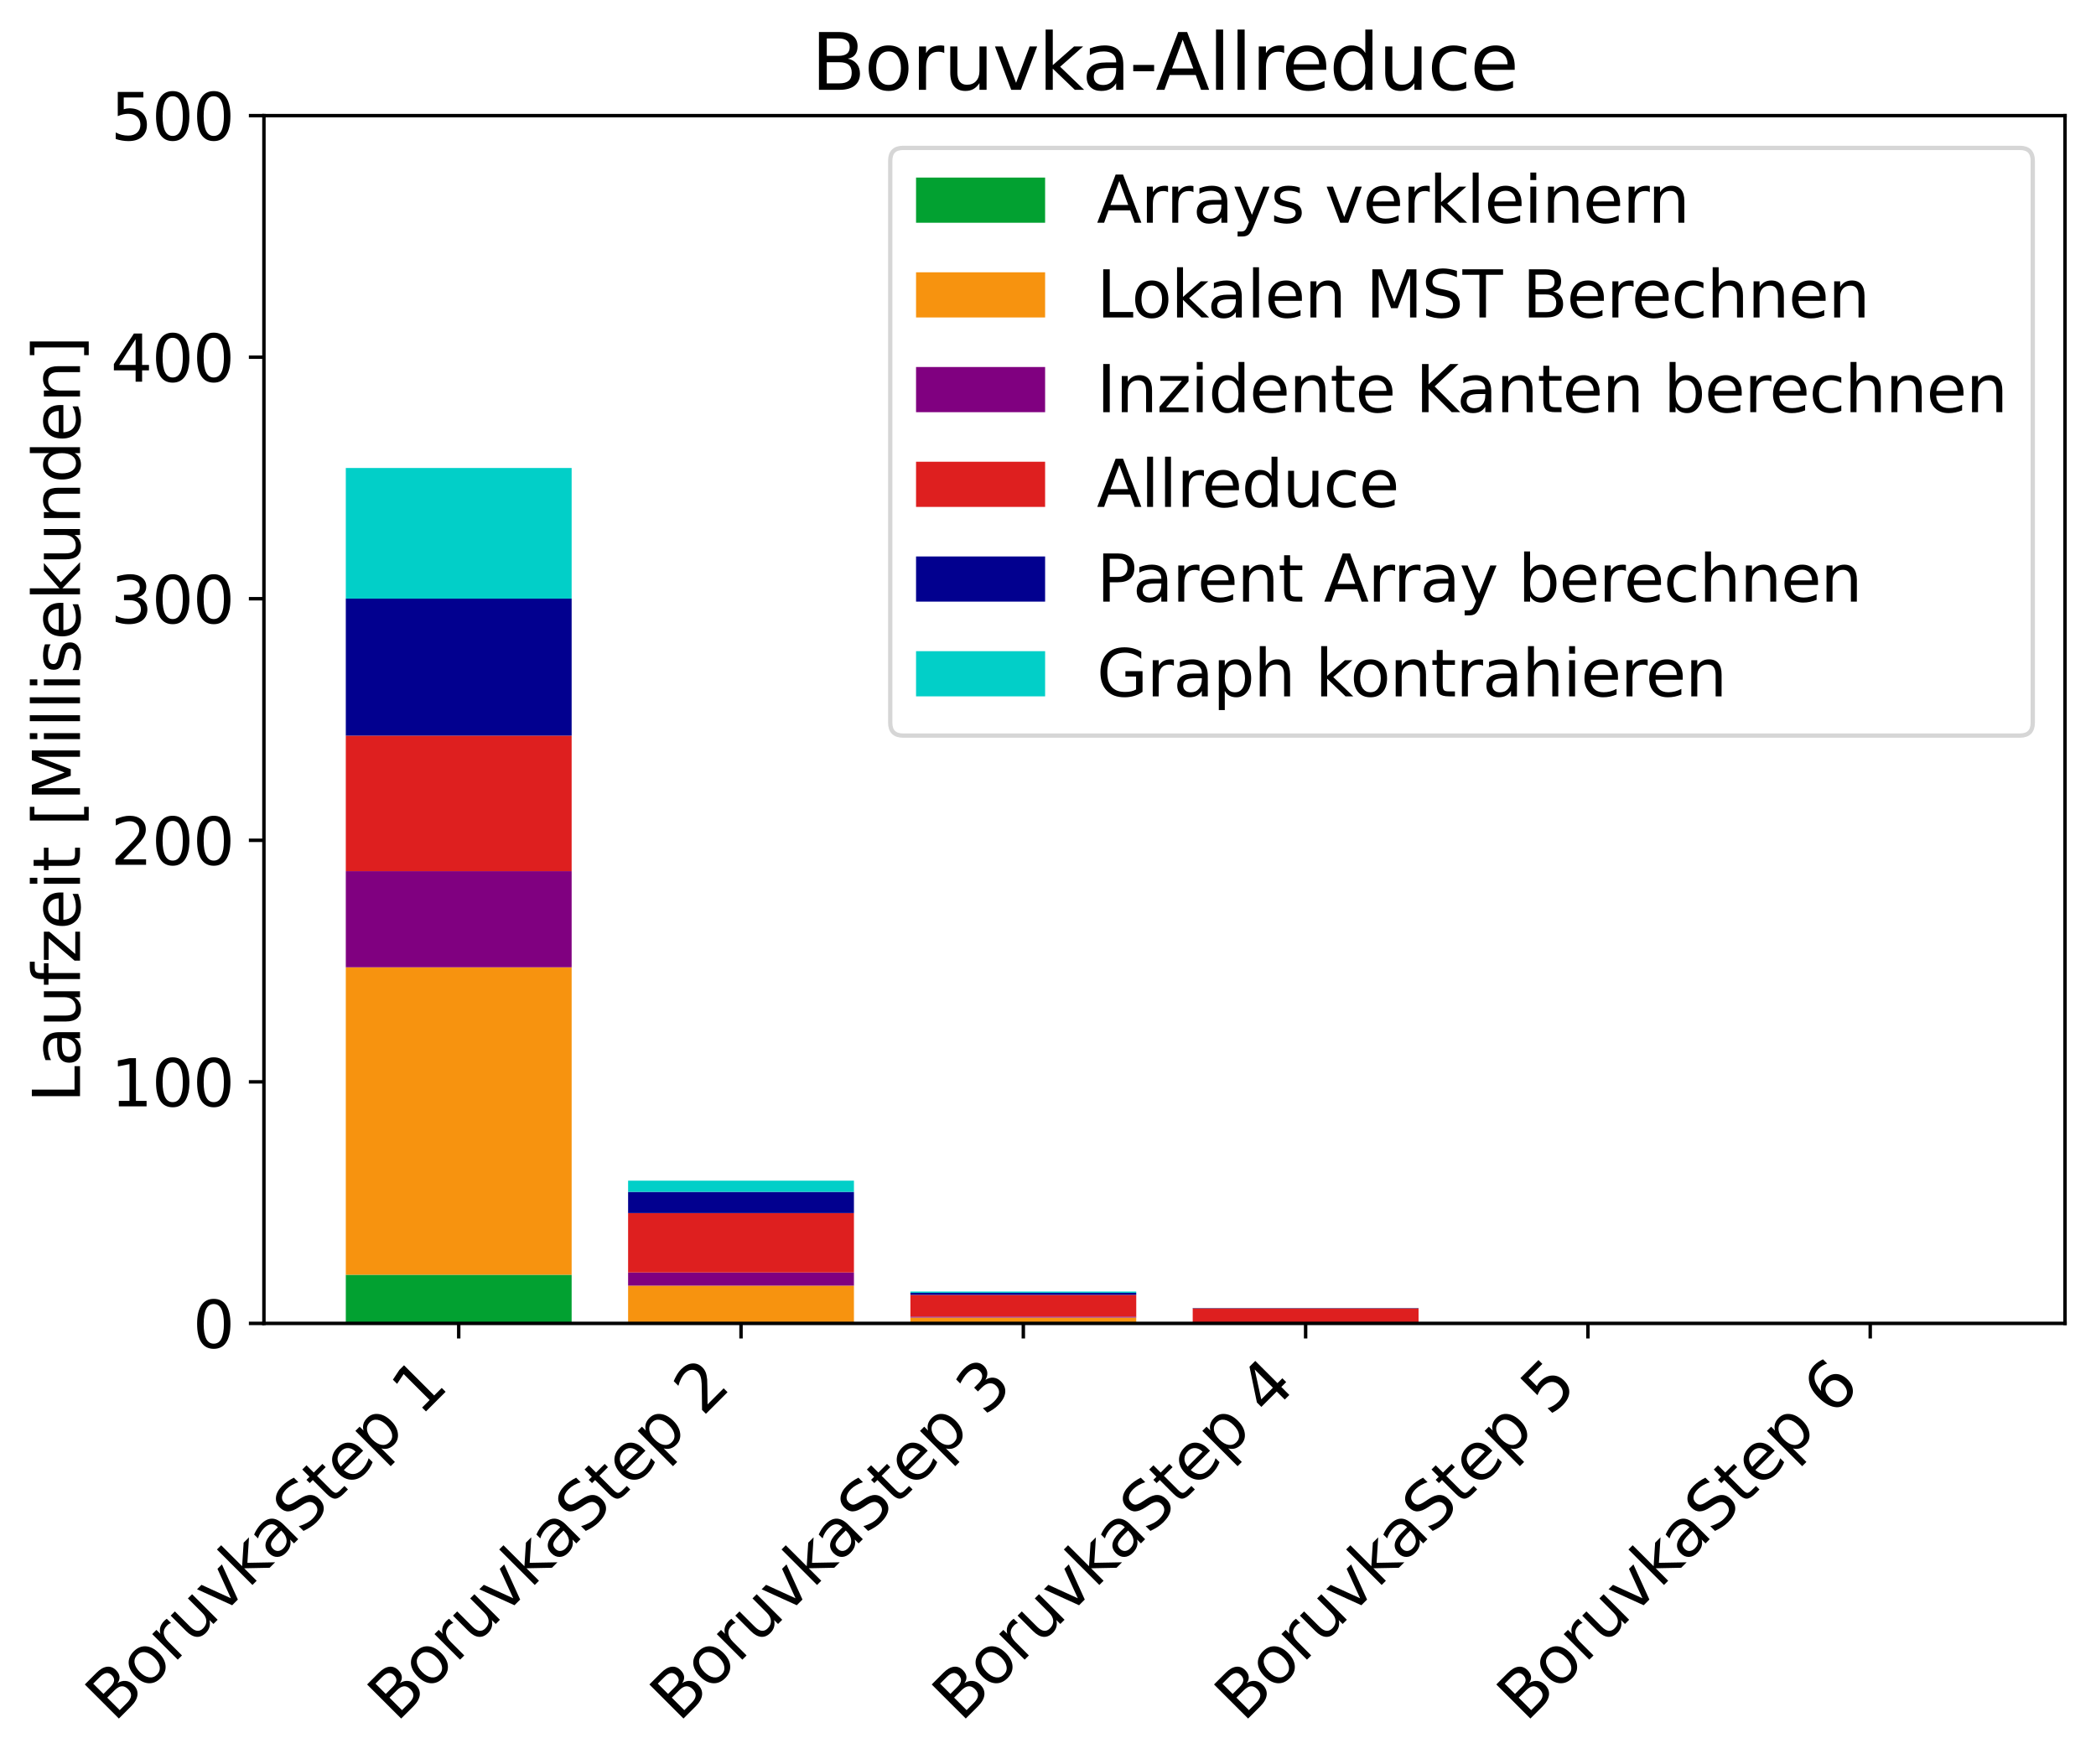 <?xml version="1.0" encoding="utf-8" standalone="no"?>
<!DOCTYPE svg PUBLIC "-//W3C//DTD SVG 1.1//EN"
  "http://www.w3.org/Graphics/SVG/1.1/DTD/svg11.dtd">
<svg xmlns:xlink="http://www.w3.org/1999/xlink" width="487.197pt" height="409.93pt" viewBox="0 0 487.197 409.93" xmlns="http://www.w3.org/2000/svg" version="1.1">
 <defs>
  <style type="text/css">*{stroke-linejoin: round; stroke-linecap: butt}</style>
 </defs>
 <g id="figure_1">
  <g id="patch_1">
   <path d="M 0 409.93 
L 487.197 409.93 
L 487.197 0 
L 0 0 
z
" style="fill: #ffffff"/>
  </g>
  <g id="axes_1">
   <g id="patch_2">
    <path d="M 61.348 307.611 
L 479.997 307.611 
L 479.997 26.877 
L 61.348 26.877 
z
" style="fill: #ffffff"/>
   </g>
   <g id="patch_3">
    <path d="M 80.378 307.611 
L 132.873 307.611 
L 132.873 296.302 
L 80.378 296.302 
z
" clip-path="url(#p83b49b2730)" style="fill: #02a131"/>
   </g>
   <g id="patch_4">
    <path d="M 145.997 307.611 
L 198.492 307.611 
L 198.492 307.44 
L 145.997 307.44 
z
" clip-path="url(#p83b49b2730)" style="fill: #02a131"/>
   </g>
   <g id="patch_5">
    <path d="M 211.616 307.611 
L 264.111 307.611 
L 264.111 307.578 
L 211.616 307.578 
z
" clip-path="url(#p83b49b2730)" style="fill: #02a131"/>
   </g>
   <g id="patch_6">
    <path d="M 277.235 307.611 
L 329.73 307.611 
L 329.73 307.608 
L 277.235 307.608 
z
" clip-path="url(#p83b49b2730)" style="fill: #02a131"/>
   </g>
   <g id="patch_7">
    <path d="M 342.853 307.611 
L 395.349 307.611 
L 395.349 307.611 
L 342.853 307.611 
z
" clip-path="url(#p83b49b2730)" style="fill: #02a131"/>
   </g>
   <g id="patch_8">
    <path d="M 408.472 307.611 
L 460.967 307.611 
L 460.967 307.611 
L 408.472 307.611 
z
" clip-path="url(#p83b49b2730)" style="fill: #02a131"/>
   </g>
   <g id="patch_9">
    <path d="M 80.378 296.302 
L 132.873 296.302 
L 132.873 224.835 
L 80.378 224.835 
z
" clip-path="url(#p83b49b2730)" style="fill: #f7930f"/>
   </g>
   <g id="patch_10">
    <path d="M 145.997 307.44 
L 198.492 307.44 
L 198.492 298.833 
L 145.997 298.833 
z
" clip-path="url(#p83b49b2730)" style="fill: #f7930f"/>
   </g>
   <g id="patch_11">
    <path d="M 211.616 307.578 
L 264.111 307.578 
L 264.111 306.247 
L 211.616 306.247 
z
" clip-path="url(#p83b49b2730)" style="fill: #f7930f"/>
   </g>
   <g id="patch_12">
    <path d="M 277.235 307.608 
L 329.73 307.608 
L 329.73 307.461 
L 277.235 307.461 
z
" clip-path="url(#p83b49b2730)" style="fill: #f7930f"/>
   </g>
   <g id="patch_13">
    <path d="M 342.853 307.611 
L 395.349 307.611 
L 395.349 307.567 
L 342.853 307.567 
z
" clip-path="url(#p83b49b2730)" style="fill: #f7930f"/>
   </g>
   <g id="patch_14">
    <path d="M 408.472 307.611 
L 460.967 307.611 
L 460.967 307.589 
L 408.472 307.589 
z
" clip-path="url(#p83b49b2730)" style="fill: #f7930f"/>
   </g>
   <g id="patch_15">
    <path d="M 80.378 224.835 
L 132.873 224.835 
L 132.873 202.492 
L 80.378 202.492 
z
" clip-path="url(#p83b49b2730)" style="fill: #800080"/>
   </g>
   <g id="patch_16">
    <path d="M 145.997 298.833 
L 198.492 298.833 
L 198.492 295.77 
L 145.997 295.77 
z
" clip-path="url(#p83b49b2730)" style="fill: #800080"/>
   </g>
   <g id="patch_17">
    <path d="M 211.616 306.247 
L 264.111 306.247 
L 264.111 306.026 
L 211.616 306.026 
z
" clip-path="url(#p83b49b2730)" style="fill: #800080"/>
   </g>
   <g id="patch_18">
    <path d="M 277.235 307.461 
L 329.73 307.461 
L 329.73 307.433 
L 277.235 307.433 
z
" clip-path="url(#p83b49b2730)" style="fill: #800080"/>
   </g>
   <g id="patch_19">
    <path d="M 342.853 307.567 
L 395.349 307.567 
L 395.349 307.564 
L 342.853 307.564 
z
" clip-path="url(#p83b49b2730)" style="fill: #800080"/>
   </g>
   <g id="patch_20">
    <path d="M 408.472 307.589 
L 460.967 307.589 
L 460.967 307.589 
L 408.472 307.589 
z
" clip-path="url(#p83b49b2730)" style="fill: #800080"/>
   </g>
   <g id="patch_21">
    <path d="M 80.378 202.492 
L 132.873 202.492 
L 132.873 170.988 
L 80.378 170.988 
z
" clip-path="url(#p83b49b2730)" style="fill: #de1f1f"/>
   </g>
   <g id="patch_22">
    <path d="M 145.997 295.77 
L 198.492 295.77 
L 198.492 281.964 
L 145.997 281.964 
z
" clip-path="url(#p83b49b2730)" style="fill: #de1f1f"/>
   </g>
   <g id="patch_23">
    <path d="M 211.616 306.026 
L 264.111 306.026 
L 264.111 300.987 
L 211.616 300.987 
z
" clip-path="url(#p83b49b2730)" style="fill: #de1f1f"/>
   </g>
   <g id="patch_24">
    <path d="M 277.235 307.433 
L 329.73 307.433 
L 329.73 304.098 
L 277.235 304.098 
z
" clip-path="url(#p83b49b2730)" style="fill: #de1f1f"/>
   </g>
   <g id="patch_25">
    <path d="M 342.853 307.564 
L 395.349 307.564 
L 395.349 307.422 
L 342.853 307.422 
z
" clip-path="url(#p83b49b2730)" style="fill: #de1f1f"/>
   </g>
   <g id="patch_26">
    <path d="M 408.472 307.589 
L 460.967 307.589 
L 460.967 307.55 
L 408.472 307.55 
z
" clip-path="url(#p83b49b2730)" style="fill: #de1f1f"/>
   </g>
   <g id="patch_27">
    <path d="M 80.378 170.988 
L 132.873 170.988 
L 132.873 139.14 
L 80.378 139.14 
z
" clip-path="url(#p83b49b2730)" style="fill: #02008f"/>
   </g>
   <g id="patch_28">
    <path d="M 145.997 281.964 
L 198.492 281.964 
L 198.492 277.041 
L 145.997 277.041 
z
" clip-path="url(#p83b49b2730)" style="fill: #02008f"/>
   </g>
   <g id="patch_29">
    <path d="M 211.616 300.987 
L 264.111 300.987 
L 264.111 300.494 
L 211.616 300.494 
z
" clip-path="url(#p83b49b2730)" style="fill: #02008f"/>
   </g>
   <g id="patch_30">
    <path d="M 277.235 304.098 
L 329.73 304.098 
L 329.73 304.033 
L 277.235 304.033 
z
" clip-path="url(#p83b49b2730)" style="fill: #02008f"/>
   </g>
   <g id="patch_31">
    <path d="M 342.853 307.422 
L 395.349 307.422 
L 395.349 307.416 
L 342.853 307.416 
z
" clip-path="url(#p83b49b2730)" style="fill: #02008f"/>
   </g>
   <g id="patch_32">
    <path d="M 408.472 307.55 
L 460.967 307.55 
L 460.967 307.55 
L 408.472 307.55 
z
" clip-path="url(#p83b49b2730)" style="fill: #02008f"/>
   </g>
   <g id="patch_33">
    <path d="M 80.378 139.14 
L 132.873 139.14 
L 132.873 108.778 
L 80.378 108.778 
z
" clip-path="url(#p83b49b2730)" style="fill: #02cfc8"/>
   </g>
   <g id="patch_34">
    <path d="M 145.997 277.041 
L 198.492 277.041 
L 198.492 274.433 
L 145.997 274.433 
z
" clip-path="url(#p83b49b2730)" style="fill: #02cfc8"/>
   </g>
   <g id="patch_35">
    <path d="M 211.616 300.494 
L 264.111 300.494 
L 264.111 300.206 
L 211.616 300.206 
z
" clip-path="url(#p83b49b2730)" style="fill: #02cfc8"/>
   </g>
   <g id="patch_36">
    <path d="M 277.235 304.033 
L 329.73 304.033 
L 329.73 304.006 
L 277.235 304.006 
z
" clip-path="url(#p83b49b2730)" style="fill: #02cfc8"/>
   </g>
   <g id="patch_37">
    <path d="M 342.853 307.416 
L 395.349 307.416 
L 395.349 307.413 
L 342.853 307.413 
z
" clip-path="url(#p83b49b2730)" style="fill: #02cfc8"/>
   </g>
   <g id="patch_38">
    <path d="M 408.472 307.55 
L 460.967 307.55 
L 460.967 307.55 
L 408.472 307.55 
z
" clip-path="url(#p83b49b2730)" style="fill: #02cfc8"/>
   </g>
   <g id="matplotlib.axis_1">
    <g id="xtick_1">
     <g id="line2d_1">
      <defs>
       <path id="ma686fc8231" d="M 0 0 
L 0 3.5 
" style="stroke: #000000; stroke-width: 0.8"/>
      </defs>
      <g>
       <use xlink:href="#ma686fc8231" x="106.625" y="307.611" style="stroke: #000000; stroke-width: 0.8"/>
      </g>
     </g>
     <g id="text_1">
      <!-- BoruvkaStep 1 -->
      <g transform="translate(26.566 400.524) rotate(-45) scale(0.15 -0.15)">
       <defs>
        <path id="DejaVuSans-42" d="M 1259 2228 
L 1259 519 
L 2272 519 
Q 2781 519 3026 730 
Q 3272 941 3272 1375 
Q 3272 1813 3026 2020 
Q 2781 2228 2272 2228 
L 1259 2228 
z
M 1259 4147 
L 1259 2741 
L 2194 2741 
Q 2656 2741 2882 2914 
Q 3109 3088 3109 3444 
Q 3109 3797 2882 3972 
Q 2656 4147 2194 4147 
L 1259 4147 
z
M 628 4666 
L 2241 4666 
Q 2963 4666 3353 4366 
Q 3744 4066 3744 3513 
Q 3744 3084 3544 2831 
Q 3344 2578 2956 2516 
Q 3422 2416 3680 2098 
Q 3938 1781 3938 1306 
Q 3938 681 3513 340 
Q 3088 0 2303 0 
L 628 0 
L 628 4666 
z
" transform="scale(0.016)"/>
        <path id="DejaVuSans-6f" d="M 1959 3097 
Q 1497 3097 1228 2736 
Q 959 2375 959 1747 
Q 959 1119 1226 758 
Q 1494 397 1959 397 
Q 2419 397 2687 759 
Q 2956 1122 2956 1747 
Q 2956 2369 2687 2733 
Q 2419 3097 1959 3097 
z
M 1959 3584 
Q 2709 3584 3137 3096 
Q 3566 2609 3566 1747 
Q 3566 888 3137 398 
Q 2709 -91 1959 -91 
Q 1206 -91 779 398 
Q 353 888 353 1747 
Q 353 2609 779 3096 
Q 1206 3584 1959 3584 
z
" transform="scale(0.016)"/>
        <path id="DejaVuSans-72" d="M 2631 2963 
Q 2534 3019 2420 3045 
Q 2306 3072 2169 3072 
Q 1681 3072 1420 2755 
Q 1159 2438 1159 1844 
L 1159 0 
L 581 0 
L 581 3500 
L 1159 3500 
L 1159 2956 
Q 1341 3275 1631 3429 
Q 1922 3584 2338 3584 
Q 2397 3584 2469 3576 
Q 2541 3569 2628 3553 
L 2631 2963 
z
" transform="scale(0.016)"/>
        <path id="DejaVuSans-75" d="M 544 1381 
L 544 3500 
L 1119 3500 
L 1119 1403 
Q 1119 906 1312 657 
Q 1506 409 1894 409 
Q 2359 409 2629 706 
Q 2900 1003 2900 1516 
L 2900 3500 
L 3475 3500 
L 3475 0 
L 2900 0 
L 2900 538 
Q 2691 219 2414 64 
Q 2138 -91 1772 -91 
Q 1169 -91 856 284 
Q 544 659 544 1381 
z
M 1991 3584 
L 1991 3584 
z
" transform="scale(0.016)"/>
        <path id="DejaVuSans-76" d="M 191 3500 
L 800 3500 
L 1894 563 
L 2988 3500 
L 3597 3500 
L 2284 0 
L 1503 0 
L 191 3500 
z
" transform="scale(0.016)"/>
        <path id="DejaVuSans-6b" d="M 581 4863 
L 1159 4863 
L 1159 1991 
L 2875 3500 
L 3609 3500 
L 1753 1863 
L 3688 0 
L 2938 0 
L 1159 1709 
L 1159 0 
L 581 0 
L 581 4863 
z
" transform="scale(0.016)"/>
        <path id="DejaVuSans-61" d="M 2194 1759 
Q 1497 1759 1228 1600 
Q 959 1441 959 1056 
Q 959 750 1161 570 
Q 1363 391 1709 391 
Q 2188 391 2477 730 
Q 2766 1069 2766 1631 
L 2766 1759 
L 2194 1759 
z
M 3341 1997 
L 3341 0 
L 2766 0 
L 2766 531 
Q 2569 213 2275 61 
Q 1981 -91 1556 -91 
Q 1019 -91 701 211 
Q 384 513 384 1019 
Q 384 1609 779 1909 
Q 1175 2209 1959 2209 
L 2766 2209 
L 2766 2266 
Q 2766 2663 2505 2880 
Q 2244 3097 1772 3097 
Q 1472 3097 1187 3025 
Q 903 2953 641 2809 
L 641 3341 
Q 956 3463 1253 3523 
Q 1550 3584 1831 3584 
Q 2591 3584 2966 3190 
Q 3341 2797 3341 1997 
z
" transform="scale(0.016)"/>
        <path id="DejaVuSans-53" d="M 3425 4513 
L 3425 3897 
Q 3066 4069 2747 4153 
Q 2428 4238 2131 4238 
Q 1616 4238 1336 4038 
Q 1056 3838 1056 3469 
Q 1056 3159 1242 3001 
Q 1428 2844 1947 2747 
L 2328 2669 
Q 3034 2534 3370 2195 
Q 3706 1856 3706 1288 
Q 3706 609 3251 259 
Q 2797 -91 1919 -91 
Q 1588 -91 1214 -16 
Q 841 59 441 206 
L 441 856 
Q 825 641 1194 531 
Q 1563 422 1919 422 
Q 2459 422 2753 634 
Q 3047 847 3047 1241 
Q 3047 1584 2836 1778 
Q 2625 1972 2144 2069 
L 1759 2144 
Q 1053 2284 737 2584 
Q 422 2884 422 3419 
Q 422 4038 858 4394 
Q 1294 4750 2059 4750 
Q 2388 4750 2728 4690 
Q 3069 4631 3425 4513 
z
" transform="scale(0.016)"/>
        <path id="DejaVuSans-74" d="M 1172 4494 
L 1172 3500 
L 2356 3500 
L 2356 3053 
L 1172 3053 
L 1172 1153 
Q 1172 725 1289 603 
Q 1406 481 1766 481 
L 2356 481 
L 2356 0 
L 1766 0 
Q 1100 0 847 248 
Q 594 497 594 1153 
L 594 3053 
L 172 3053 
L 172 3500 
L 594 3500 
L 594 4494 
L 1172 4494 
z
" transform="scale(0.016)"/>
        <path id="DejaVuSans-65" d="M 3597 1894 
L 3597 1613 
L 953 1613 
Q 991 1019 1311 708 
Q 1631 397 2203 397 
Q 2534 397 2845 478 
Q 3156 559 3463 722 
L 3463 178 
Q 3153 47 2828 -22 
Q 2503 -91 2169 -91 
Q 1331 -91 842 396 
Q 353 884 353 1716 
Q 353 2575 817 3079 
Q 1281 3584 2069 3584 
Q 2775 3584 3186 3129 
Q 3597 2675 3597 1894 
z
M 3022 2063 
Q 3016 2534 2758 2815 
Q 2500 3097 2075 3097 
Q 1594 3097 1305 2825 
Q 1016 2553 972 2059 
L 3022 2063 
z
" transform="scale(0.016)"/>
        <path id="DejaVuSans-70" d="M 1159 525 
L 1159 -1331 
L 581 -1331 
L 581 3500 
L 1159 3500 
L 1159 2969 
Q 1341 3281 1617 3432 
Q 1894 3584 2278 3584 
Q 2916 3584 3314 3078 
Q 3713 2572 3713 1747 
Q 3713 922 3314 415 
Q 2916 -91 2278 -91 
Q 1894 -91 1617 61 
Q 1341 213 1159 525 
z
M 3116 1747 
Q 3116 2381 2855 2742 
Q 2594 3103 2138 3103 
Q 1681 3103 1420 2742 
Q 1159 2381 1159 1747 
Q 1159 1113 1420 752 
Q 1681 391 2138 391 
Q 2594 391 2855 752 
Q 3116 1113 3116 1747 
z
" transform="scale(0.016)"/>
        <path id="DejaVuSans-20" transform="scale(0.016)"/>
        <path id="DejaVuSans-31" d="M 794 531 
L 1825 531 
L 1825 4091 
L 703 3866 
L 703 4441 
L 1819 4666 
L 2450 4666 
L 2450 531 
L 3481 531 
L 3481 0 
L 794 0 
L 794 531 
z
" transform="scale(0.016)"/>
       </defs>
       <use xlink:href="#DejaVuSans-42"/>
       <use xlink:href="#DejaVuSans-6f" x="68.604"/>
       <use xlink:href="#DejaVuSans-72" x="129.785"/>
       <use xlink:href="#DejaVuSans-75" x="170.898"/>
       <use xlink:href="#DejaVuSans-76" x="234.277"/>
       <use xlink:href="#DejaVuSans-6b" x="293.457"/>
       <use xlink:href="#DejaVuSans-61" x="349.617"/>
       <use xlink:href="#DejaVuSans-53" x="410.896"/>
       <use xlink:href="#DejaVuSans-74" x="474.373"/>
       <use xlink:href="#DejaVuSans-65" x="513.582"/>
       <use xlink:href="#DejaVuSans-70" x="575.105"/>
       <use xlink:href="#DejaVuSans-20" x="638.582"/>
       <use xlink:href="#DejaVuSans-31" x="670.369"/>
      </g>
     </g>
    </g>
    <g id="xtick_2">
     <g id="line2d_2">
      <g>
       <use xlink:href="#ma686fc8231" x="172.244" y="307.611" style="stroke: #000000; stroke-width: 0.8"/>
      </g>
     </g>
     <g id="text_2">
      <!-- BoruvkaStep 2 -->
      <g transform="translate(92.184 400.524) rotate(-45) scale(0.15 -0.15)">
       <defs>
        <path id="DejaVuSans-32" d="M 1228 531 
L 3431 531 
L 3431 0 
L 469 0 
L 469 531 
Q 828 903 1448 1529 
Q 2069 2156 2228 2338 
Q 2531 2678 2651 2914 
Q 2772 3150 2772 3378 
Q 2772 3750 2511 3984 
Q 2250 4219 1831 4219 
Q 1534 4219 1204 4116 
Q 875 4013 500 3803 
L 500 4441 
Q 881 4594 1212 4672 
Q 1544 4750 1819 4750 
Q 2544 4750 2975 4387 
Q 3406 4025 3406 3419 
Q 3406 3131 3298 2873 
Q 3191 2616 2906 2266 
Q 2828 2175 2409 1742 
Q 1991 1309 1228 531 
z
" transform="scale(0.016)"/>
       </defs>
       <use xlink:href="#DejaVuSans-42"/>
       <use xlink:href="#DejaVuSans-6f" x="68.604"/>
       <use xlink:href="#DejaVuSans-72" x="129.785"/>
       <use xlink:href="#DejaVuSans-75" x="170.898"/>
       <use xlink:href="#DejaVuSans-76" x="234.277"/>
       <use xlink:href="#DejaVuSans-6b" x="293.457"/>
       <use xlink:href="#DejaVuSans-61" x="349.617"/>
       <use xlink:href="#DejaVuSans-53" x="410.896"/>
       <use xlink:href="#DejaVuSans-74" x="474.373"/>
       <use xlink:href="#DejaVuSans-65" x="513.582"/>
       <use xlink:href="#DejaVuSans-70" x="575.105"/>
       <use xlink:href="#DejaVuSans-20" x="638.582"/>
       <use xlink:href="#DejaVuSans-32" x="670.369"/>
      </g>
     </g>
    </g>
    <g id="xtick_3">
     <g id="line2d_3">
      <g>
       <use xlink:href="#ma686fc8231" x="237.863" y="307.611" style="stroke: #000000; stroke-width: 0.8"/>
      </g>
     </g>
     <g id="text_3">
      <!-- BoruvkaStep 3 -->
      <g transform="translate(157.803 400.524) rotate(-45) scale(0.15 -0.15)">
       <defs>
        <path id="DejaVuSans-33" d="M 2597 2516 
Q 3050 2419 3304 2112 
Q 3559 1806 3559 1356 
Q 3559 666 3084 287 
Q 2609 -91 1734 -91 
Q 1441 -91 1130 -33 
Q 819 25 488 141 
L 488 750 
Q 750 597 1062 519 
Q 1375 441 1716 441 
Q 2309 441 2620 675 
Q 2931 909 2931 1356 
Q 2931 1769 2642 2001 
Q 2353 2234 1838 2234 
L 1294 2234 
L 1294 2753 
L 1863 2753 
Q 2328 2753 2575 2939 
Q 2822 3125 2822 3475 
Q 2822 3834 2567 4026 
Q 2313 4219 1838 4219 
Q 1578 4219 1281 4162 
Q 984 4106 628 3988 
L 628 4550 
Q 988 4650 1302 4700 
Q 1616 4750 1894 4750 
Q 2613 4750 3031 4423 
Q 3450 4097 3450 3541 
Q 3450 3153 3228 2886 
Q 3006 2619 2597 2516 
z
" transform="scale(0.016)"/>
       </defs>
       <use xlink:href="#DejaVuSans-42"/>
       <use xlink:href="#DejaVuSans-6f" x="68.604"/>
       <use xlink:href="#DejaVuSans-72" x="129.785"/>
       <use xlink:href="#DejaVuSans-75" x="170.898"/>
       <use xlink:href="#DejaVuSans-76" x="234.277"/>
       <use xlink:href="#DejaVuSans-6b" x="293.457"/>
       <use xlink:href="#DejaVuSans-61" x="349.617"/>
       <use xlink:href="#DejaVuSans-53" x="410.896"/>
       <use xlink:href="#DejaVuSans-74" x="474.373"/>
       <use xlink:href="#DejaVuSans-65" x="513.582"/>
       <use xlink:href="#DejaVuSans-70" x="575.105"/>
       <use xlink:href="#DejaVuSans-20" x="638.582"/>
       <use xlink:href="#DejaVuSans-33" x="670.369"/>
      </g>
     </g>
    </g>
    <g id="xtick_4">
     <g id="line2d_4">
      <g>
       <use xlink:href="#ma686fc8231" x="303.482" y="307.611" style="stroke: #000000; stroke-width: 0.8"/>
      </g>
     </g>
     <g id="text_4">
      <!-- BoruvkaStep 4 -->
      <g transform="translate(223.422 400.524) rotate(-45) scale(0.15 -0.15)">
       <defs>
        <path id="DejaVuSans-34" d="M 2419 4116 
L 825 1625 
L 2419 1625 
L 2419 4116 
z
M 2253 4666 
L 3047 4666 
L 3047 1625 
L 3713 1625 
L 3713 1100 
L 3047 1100 
L 3047 0 
L 2419 0 
L 2419 1100 
L 313 1100 
L 313 1709 
L 2253 4666 
z
" transform="scale(0.016)"/>
       </defs>
       <use xlink:href="#DejaVuSans-42"/>
       <use xlink:href="#DejaVuSans-6f" x="68.604"/>
       <use xlink:href="#DejaVuSans-72" x="129.785"/>
       <use xlink:href="#DejaVuSans-75" x="170.898"/>
       <use xlink:href="#DejaVuSans-76" x="234.277"/>
       <use xlink:href="#DejaVuSans-6b" x="293.457"/>
       <use xlink:href="#DejaVuSans-61" x="349.617"/>
       <use xlink:href="#DejaVuSans-53" x="410.896"/>
       <use xlink:href="#DejaVuSans-74" x="474.373"/>
       <use xlink:href="#DejaVuSans-65" x="513.582"/>
       <use xlink:href="#DejaVuSans-70" x="575.105"/>
       <use xlink:href="#DejaVuSans-20" x="638.582"/>
       <use xlink:href="#DejaVuSans-34" x="670.369"/>
      </g>
     </g>
    </g>
    <g id="xtick_5">
     <g id="line2d_5">
      <g>
       <use xlink:href="#ma686fc8231" x="369.101" y="307.611" style="stroke: #000000; stroke-width: 0.8"/>
      </g>
     </g>
     <g id="text_5">
      <!-- BoruvkaStep 5 -->
      <g transform="translate(289.041 400.524) rotate(-45) scale(0.15 -0.15)">
       <defs>
        <path id="DejaVuSans-35" d="M 691 4666 
L 3169 4666 
L 3169 4134 
L 1269 4134 
L 1269 2991 
Q 1406 3038 1543 3061 
Q 1681 3084 1819 3084 
Q 2600 3084 3056 2656 
Q 3513 2228 3513 1497 
Q 3513 744 3044 326 
Q 2575 -91 1722 -91 
Q 1428 -91 1123 -41 
Q 819 9 494 109 
L 494 744 
Q 775 591 1075 516 
Q 1375 441 1709 441 
Q 2250 441 2565 725 
Q 2881 1009 2881 1497 
Q 2881 1984 2565 2268 
Q 2250 2553 1709 2553 
Q 1456 2553 1204 2497 
Q 953 2441 691 2322 
L 691 4666 
z
" transform="scale(0.016)"/>
       </defs>
       <use xlink:href="#DejaVuSans-42"/>
       <use xlink:href="#DejaVuSans-6f" x="68.604"/>
       <use xlink:href="#DejaVuSans-72" x="129.785"/>
       <use xlink:href="#DejaVuSans-75" x="170.898"/>
       <use xlink:href="#DejaVuSans-76" x="234.277"/>
       <use xlink:href="#DejaVuSans-6b" x="293.457"/>
       <use xlink:href="#DejaVuSans-61" x="349.617"/>
       <use xlink:href="#DejaVuSans-53" x="410.896"/>
       <use xlink:href="#DejaVuSans-74" x="474.373"/>
       <use xlink:href="#DejaVuSans-65" x="513.582"/>
       <use xlink:href="#DejaVuSans-70" x="575.105"/>
       <use xlink:href="#DejaVuSans-20" x="638.582"/>
       <use xlink:href="#DejaVuSans-35" x="670.369"/>
      </g>
     </g>
    </g>
    <g id="xtick_6">
     <g id="line2d_6">
      <g>
       <use xlink:href="#ma686fc8231" x="434.72" y="307.611" style="stroke: #000000; stroke-width: 0.8"/>
      </g>
     </g>
     <g id="text_6">
      <!-- BoruvkaStep 6 -->
      <g transform="translate(354.66 400.524) rotate(-45) scale(0.15 -0.15)">
       <defs>
        <path id="DejaVuSans-36" d="M 2113 2584 
Q 1688 2584 1439 2293 
Q 1191 2003 1191 1497 
Q 1191 994 1439 701 
Q 1688 409 2113 409 
Q 2538 409 2786 701 
Q 3034 994 3034 1497 
Q 3034 2003 2786 2293 
Q 2538 2584 2113 2584 
z
M 3366 4563 
L 3366 3988 
Q 3128 4100 2886 4159 
Q 2644 4219 2406 4219 
Q 1781 4219 1451 3797 
Q 1122 3375 1075 2522 
Q 1259 2794 1537 2939 
Q 1816 3084 2150 3084 
Q 2853 3084 3261 2657 
Q 3669 2231 3669 1497 
Q 3669 778 3244 343 
Q 2819 -91 2113 -91 
Q 1303 -91 875 529 
Q 447 1150 447 2328 
Q 447 3434 972 4092 
Q 1497 4750 2381 4750 
Q 2619 4750 2861 4703 
Q 3103 4656 3366 4563 
z
" transform="scale(0.016)"/>
       </defs>
       <use xlink:href="#DejaVuSans-42"/>
       <use xlink:href="#DejaVuSans-6f" x="68.604"/>
       <use xlink:href="#DejaVuSans-72" x="129.785"/>
       <use xlink:href="#DejaVuSans-75" x="170.898"/>
       <use xlink:href="#DejaVuSans-76" x="234.277"/>
       <use xlink:href="#DejaVuSans-6b" x="293.457"/>
       <use xlink:href="#DejaVuSans-61" x="349.617"/>
       <use xlink:href="#DejaVuSans-53" x="410.896"/>
       <use xlink:href="#DejaVuSans-74" x="474.373"/>
       <use xlink:href="#DejaVuSans-65" x="513.582"/>
       <use xlink:href="#DejaVuSans-70" x="575.105"/>
       <use xlink:href="#DejaVuSans-20" x="638.582"/>
       <use xlink:href="#DejaVuSans-36" x="670.369"/>
      </g>
     </g>
    </g>
   </g>
   <g id="matplotlib.axis_2">
    <g id="ytick_1">
     <g id="line2d_7">
      <defs>
       <path id="m7d3cac32ad" d="M 0 0 
L -3.5 0 
" style="stroke: #000000; stroke-width: 0.8"/>
      </defs>
      <g>
       <use xlink:href="#m7d3cac32ad" x="61.348" y="307.611" style="stroke: #000000; stroke-width: 0.8"/>
      </g>
     </g>
     <g id="text_7">
      <!-- 0 -->
      <g transform="translate(44.805 313.309) scale(0.15 -0.15)">
       <defs>
        <path id="DejaVuSans-30" d="M 2034 4250 
Q 1547 4250 1301 3770 
Q 1056 3291 1056 2328 
Q 1056 1369 1301 889 
Q 1547 409 2034 409 
Q 2525 409 2770 889 
Q 3016 1369 3016 2328 
Q 3016 3291 2770 3770 
Q 2525 4250 2034 4250 
z
M 2034 4750 
Q 2819 4750 3233 4129 
Q 3647 3509 3647 2328 
Q 3647 1150 3233 529 
Q 2819 -91 2034 -91 
Q 1250 -91 836 529 
Q 422 1150 422 2328 
Q 422 3509 836 4129 
Q 1250 4750 2034 4750 
z
" transform="scale(0.016)"/>
       </defs>
       <use xlink:href="#DejaVuSans-30"/>
      </g>
     </g>
    </g>
    <g id="ytick_2">
     <g id="line2d_8">
      <g>
       <use xlink:href="#m7d3cac32ad" x="61.348" y="251.464" style="stroke: #000000; stroke-width: 0.8"/>
      </g>
     </g>
     <g id="text_8">
      <!-- 100 -->
      <g transform="translate(25.717 257.163) scale(0.15 -0.15)">
       <use xlink:href="#DejaVuSans-31"/>
       <use xlink:href="#DejaVuSans-30" x="63.623"/>
       <use xlink:href="#DejaVuSans-30" x="127.246"/>
      </g>
     </g>
    </g>
    <g id="ytick_3">
     <g id="line2d_9">
      <g>
       <use xlink:href="#m7d3cac32ad" x="61.348" y="195.317" style="stroke: #000000; stroke-width: 0.8"/>
      </g>
     </g>
     <g id="text_9">
      <!-- 200 -->
      <g transform="translate(25.717 201.016) scale(0.15 -0.15)">
       <use xlink:href="#DejaVuSans-32"/>
       <use xlink:href="#DejaVuSans-30" x="63.623"/>
       <use xlink:href="#DejaVuSans-30" x="127.246"/>
      </g>
     </g>
    </g>
    <g id="ytick_4">
     <g id="line2d_10">
      <g>
       <use xlink:href="#m7d3cac32ad" x="61.348" y="139.171" style="stroke: #000000; stroke-width: 0.8"/>
      </g>
     </g>
     <g id="text_10">
      <!-- 300 -->
      <g transform="translate(25.717 144.869) scale(0.15 -0.15)">
       <use xlink:href="#DejaVuSans-33"/>
       <use xlink:href="#DejaVuSans-30" x="63.623"/>
       <use xlink:href="#DejaVuSans-30" x="127.246"/>
      </g>
     </g>
    </g>
    <g id="ytick_5">
     <g id="line2d_11">
      <g>
       <use xlink:href="#m7d3cac32ad" x="61.348" y="83.024" style="stroke: #000000; stroke-width: 0.8"/>
      </g>
     </g>
     <g id="text_11">
      <!-- 400 -->
      <g transform="translate(25.717 88.723) scale(0.15 -0.15)">
       <use xlink:href="#DejaVuSans-34"/>
       <use xlink:href="#DejaVuSans-30" x="63.623"/>
       <use xlink:href="#DejaVuSans-30" x="127.246"/>
      </g>
     </g>
    </g>
    <g id="ytick_6">
     <g id="line2d_12">
      <g>
       <use xlink:href="#m7d3cac32ad" x="61.348" y="26.877" style="stroke: #000000; stroke-width: 0.8"/>
      </g>
     </g>
     <g id="text_12">
      <!-- 500 -->
      <g transform="translate(25.717 32.576) scale(0.15 -0.15)">
       <use xlink:href="#DejaVuSans-35"/>
       <use xlink:href="#DejaVuSans-30" x="63.623"/>
       <use xlink:href="#DejaVuSans-30" x="127.246"/>
      </g>
     </g>
    </g>
    <g id="text_13">
     <!-- Laufzeit [Millisekunden] -->
     <g transform="translate(18.598 256.295) rotate(-90) scale(0.15 -0.15)">
      <defs>
       <path id="DejaVuSans-4c" d="M 628 4666 
L 1259 4666 
L 1259 531 
L 3531 531 
L 3531 0 
L 628 0 
L 628 4666 
z
" transform="scale(0.016)"/>
       <path id="DejaVuSans-66" d="M 2375 4863 
L 2375 4384 
L 1825 4384 
Q 1516 4384 1395 4259 
Q 1275 4134 1275 3809 
L 1275 3500 
L 2222 3500 
L 2222 3053 
L 1275 3053 
L 1275 0 
L 697 0 
L 697 3053 
L 147 3053 
L 147 3500 
L 697 3500 
L 697 3744 
Q 697 4328 969 4595 
Q 1241 4863 1831 4863 
L 2375 4863 
z
" transform="scale(0.016)"/>
       <path id="DejaVuSans-7a" d="M 353 3500 
L 3084 3500 
L 3084 2975 
L 922 459 
L 3084 459 
L 3084 0 
L 275 0 
L 275 525 
L 2438 3041 
L 353 3041 
L 353 3500 
z
" transform="scale(0.016)"/>
       <path id="DejaVuSans-69" d="M 603 3500 
L 1178 3500 
L 1178 0 
L 603 0 
L 603 3500 
z
M 603 4863 
L 1178 4863 
L 1178 4134 
L 603 4134 
L 603 4863 
z
" transform="scale(0.016)"/>
       <path id="DejaVuSans-5b" d="M 550 4863 
L 1875 4863 
L 1875 4416 
L 1125 4416 
L 1125 -397 
L 1875 -397 
L 1875 -844 
L 550 -844 
L 550 4863 
z
" transform="scale(0.016)"/>
       <path id="DejaVuSans-4d" d="M 628 4666 
L 1569 4666 
L 2759 1491 
L 3956 4666 
L 4897 4666 
L 4897 0 
L 4281 0 
L 4281 4097 
L 3078 897 
L 2444 897 
L 1241 4097 
L 1241 0 
L 628 0 
L 628 4666 
z
" transform="scale(0.016)"/>
       <path id="DejaVuSans-6c" d="M 603 4863 
L 1178 4863 
L 1178 0 
L 603 0 
L 603 4863 
z
" transform="scale(0.016)"/>
       <path id="DejaVuSans-73" d="M 2834 3397 
L 2834 2853 
Q 2591 2978 2328 3040 
Q 2066 3103 1784 3103 
Q 1356 3103 1142 2972 
Q 928 2841 928 2578 
Q 928 2378 1081 2264 
Q 1234 2150 1697 2047 
L 1894 2003 
Q 2506 1872 2764 1633 
Q 3022 1394 3022 966 
Q 3022 478 2636 193 
Q 2250 -91 1575 -91 
Q 1294 -91 989 -36 
Q 684 19 347 128 
L 347 722 
Q 666 556 975 473 
Q 1284 391 1588 391 
Q 1994 391 2212 530 
Q 2431 669 2431 922 
Q 2431 1156 2273 1281 
Q 2116 1406 1581 1522 
L 1381 1569 
Q 847 1681 609 1914 
Q 372 2147 372 2553 
Q 372 3047 722 3315 
Q 1072 3584 1716 3584 
Q 2034 3584 2315 3537 
Q 2597 3491 2834 3397 
z
" transform="scale(0.016)"/>
       <path id="DejaVuSans-6e" d="M 3513 2113 
L 3513 0 
L 2938 0 
L 2938 2094 
Q 2938 2591 2744 2837 
Q 2550 3084 2163 3084 
Q 1697 3084 1428 2787 
Q 1159 2491 1159 1978 
L 1159 0 
L 581 0 
L 581 3500 
L 1159 3500 
L 1159 2956 
Q 1366 3272 1645 3428 
Q 1925 3584 2291 3584 
Q 2894 3584 3203 3211 
Q 3513 2838 3513 2113 
z
" transform="scale(0.016)"/>
       <path id="DejaVuSans-64" d="M 2906 2969 
L 2906 4863 
L 3481 4863 
L 3481 0 
L 2906 0 
L 2906 525 
Q 2725 213 2448 61 
Q 2172 -91 1784 -91 
Q 1150 -91 751 415 
Q 353 922 353 1747 
Q 353 2572 751 3078 
Q 1150 3584 1784 3584 
Q 2172 3584 2448 3432 
Q 2725 3281 2906 2969 
z
M 947 1747 
Q 947 1113 1208 752 
Q 1469 391 1925 391 
Q 2381 391 2643 752 
Q 2906 1113 2906 1747 
Q 2906 2381 2643 2742 
Q 2381 3103 1925 3103 
Q 1469 3103 1208 2742 
Q 947 2381 947 1747 
z
" transform="scale(0.016)"/>
       <path id="DejaVuSans-5d" d="M 1947 4863 
L 1947 -844 
L 622 -844 
L 622 -397 
L 1369 -397 
L 1369 4416 
L 622 4416 
L 622 4863 
L 1947 4863 
z
" transform="scale(0.016)"/>
      </defs>
      <use xlink:href="#DejaVuSans-4c"/>
      <use xlink:href="#DejaVuSans-61" x="55.713"/>
      <use xlink:href="#DejaVuSans-75" x="116.992"/>
      <use xlink:href="#DejaVuSans-66" x="180.371"/>
      <use xlink:href="#DejaVuSans-7a" x="215.576"/>
      <use xlink:href="#DejaVuSans-65" x="268.066"/>
      <use xlink:href="#DejaVuSans-69" x="329.59"/>
      <use xlink:href="#DejaVuSans-74" x="357.373"/>
      <use xlink:href="#DejaVuSans-20" x="396.582"/>
      <use xlink:href="#DejaVuSans-5b" x="428.369"/>
      <use xlink:href="#DejaVuSans-4d" x="467.383"/>
      <use xlink:href="#DejaVuSans-69" x="553.662"/>
      <use xlink:href="#DejaVuSans-6c" x="581.445"/>
      <use xlink:href="#DejaVuSans-6c" x="609.229"/>
      <use xlink:href="#DejaVuSans-69" x="637.012"/>
      <use xlink:href="#DejaVuSans-73" x="664.795"/>
      <use xlink:href="#DejaVuSans-65" x="716.895"/>
      <use xlink:href="#DejaVuSans-6b" x="778.418"/>
      <use xlink:href="#DejaVuSans-75" x="833.203"/>
      <use xlink:href="#DejaVuSans-6e" x="896.582"/>
      <use xlink:href="#DejaVuSans-64" x="959.961"/>
      <use xlink:href="#DejaVuSans-65" x="1023.438"/>
      <use xlink:href="#DejaVuSans-6e" x="1084.961"/>
      <use xlink:href="#DejaVuSans-5d" x="1148.34"/>
     </g>
    </g>
   </g>
   <g id="patch_39">
    <path d="M 61.348 307.611 
L 61.348 26.877 
" style="fill: none; stroke: #000000; stroke-width: 0.8; stroke-linejoin: miter; stroke-linecap: square"/>
   </g>
   <g id="patch_40">
    <path d="M 479.997 307.611 
L 479.997 26.877 
" style="fill: none; stroke: #000000; stroke-width: 0.8; stroke-linejoin: miter; stroke-linecap: square"/>
   </g>
   <g id="patch_41">
    <path d="M 61.348 307.611 
L 479.997 307.611 
" style="fill: none; stroke: #000000; stroke-width: 0.8; stroke-linejoin: miter; stroke-linecap: square"/>
   </g>
   <g id="patch_42">
    <path d="M 61.348 26.877 
L 479.997 26.877 
" style="fill: none; stroke: #000000; stroke-width: 0.8; stroke-linejoin: miter; stroke-linecap: square"/>
   </g>
   <g id="text_14">
    <!-- Boruvka-Allreduce -->
    <g transform="translate(188.55 20.877) scale(0.18 -0.18)">
     <defs>
      <path id="DejaVuSans-2d" d="M 313 2009 
L 1997 2009 
L 1997 1497 
L 313 1497 
L 313 2009 
z
" transform="scale(0.016)"/>
      <path id="DejaVuSans-41" d="M 2188 4044 
L 1331 1722 
L 3047 1722 
L 2188 4044 
z
M 1831 4666 
L 2547 4666 
L 4325 0 
L 3669 0 
L 3244 1197 
L 1141 1197 
L 716 0 
L 50 0 
L 1831 4666 
z
" transform="scale(0.016)"/>
      <path id="DejaVuSans-63" d="M 3122 3366 
L 3122 2828 
Q 2878 2963 2633 3030 
Q 2388 3097 2138 3097 
Q 1578 3097 1268 2742 
Q 959 2388 959 1747 
Q 959 1106 1268 751 
Q 1578 397 2138 397 
Q 2388 397 2633 464 
Q 2878 531 3122 666 
L 3122 134 
Q 2881 22 2623 -34 
Q 2366 -91 2075 -91 
Q 1284 -91 818 406 
Q 353 903 353 1747 
Q 353 2603 823 3093 
Q 1294 3584 2113 3584 
Q 2378 3584 2631 3529 
Q 2884 3475 3122 3366 
z
" transform="scale(0.016)"/>
     </defs>
     <use xlink:href="#DejaVuSans-42"/>
     <use xlink:href="#DejaVuSans-6f" x="68.604"/>
     <use xlink:href="#DejaVuSans-72" x="129.785"/>
     <use xlink:href="#DejaVuSans-75" x="170.898"/>
     <use xlink:href="#DejaVuSans-76" x="234.277"/>
     <use xlink:href="#DejaVuSans-6b" x="293.457"/>
     <use xlink:href="#DejaVuSans-61" x="349.617"/>
     <use xlink:href="#DejaVuSans-2d" x="410.896"/>
     <use xlink:href="#DejaVuSans-41" x="444.73"/>
     <use xlink:href="#DejaVuSans-6c" x="513.139"/>
     <use xlink:href="#DejaVuSans-6c" x="540.922"/>
     <use xlink:href="#DejaVuSans-72" x="568.705"/>
     <use xlink:href="#DejaVuSans-65" x="607.568"/>
     <use xlink:href="#DejaVuSans-64" x="669.092"/>
     <use xlink:href="#DejaVuSans-75" x="732.568"/>
     <use xlink:href="#DejaVuSans-63" x="795.947"/>
     <use xlink:href="#DejaVuSans-65" x="850.928"/>
    </g>
   </g>
   <g id="legend_1">
    <g id="patch_43">
     <path d="M 209.927 170.98 
L 469.497 170.98 
Q 472.497 170.98 472.497 167.98 
L 472.497 37.377 
Q 472.497 34.377 469.497 34.377 
L 209.927 34.377 
Q 206.927 34.377 206.927 37.377 
L 206.927 167.98 
Q 206.927 170.98 209.927 170.98 
z
" style="fill: #ffffff; opacity: 0.8; stroke: #cccccc; stroke-linejoin: miter"/>
    </g>
    <g id="patch_44">
     <path d="M 212.927 51.775 
L 242.927 51.775 
L 242.927 41.275 
L 212.927 41.275 
z
" style="fill: #02a131"/>
    </g>
    <g id="text_15">
     <!-- Arrays verkleinern -->
     <g transform="translate(254.927 51.775) scale(0.15 -0.15)">
      <defs>
       <path id="DejaVuSans-79" d="M 2059 -325 
Q 1816 -950 1584 -1140 
Q 1353 -1331 966 -1331 
L 506 -1331 
L 506 -850 
L 844 -850 
Q 1081 -850 1212 -737 
Q 1344 -625 1503 -206 
L 1606 56 
L 191 3500 
L 800 3500 
L 1894 763 
L 2988 3500 
L 3597 3500 
L 2059 -325 
z
" transform="scale(0.016)"/>
      </defs>
      <use xlink:href="#DejaVuSans-41"/>
      <use xlink:href="#DejaVuSans-72" x="68.408"/>
      <use xlink:href="#DejaVuSans-72" x="107.771"/>
      <use xlink:href="#DejaVuSans-61" x="148.885"/>
      <use xlink:href="#DejaVuSans-79" x="210.164"/>
      <use xlink:href="#DejaVuSans-73" x="269.344"/>
      <use xlink:href="#DejaVuSans-20" x="321.443"/>
      <use xlink:href="#DejaVuSans-76" x="353.23"/>
      <use xlink:href="#DejaVuSans-65" x="412.41"/>
      <use xlink:href="#DejaVuSans-72" x="473.934"/>
      <use xlink:href="#DejaVuSans-6b" x="515.047"/>
      <use xlink:href="#DejaVuSans-6c" x="572.957"/>
      <use xlink:href="#DejaVuSans-65" x="600.74"/>
      <use xlink:href="#DejaVuSans-69" x="662.264"/>
      <use xlink:href="#DejaVuSans-6e" x="690.047"/>
      <use xlink:href="#DejaVuSans-65" x="753.426"/>
      <use xlink:href="#DejaVuSans-72" x="814.949"/>
      <use xlink:href="#DejaVuSans-6e" x="854.312"/>
     </g>
    </g>
    <g id="patch_45">
     <path d="M 212.927 73.792 
L 242.927 73.792 
L 242.927 63.292 
L 212.927 63.292 
z
" style="fill: #f7930f"/>
    </g>
    <g id="text_16">
     <!-- Lokalen MST Berechnen -->
     <g transform="translate(254.927 73.792) scale(0.15 -0.15)">
      <defs>
       <path id="DejaVuSans-54" d="M -19 4666 
L 3928 4666 
L 3928 4134 
L 2272 4134 
L 2272 0 
L 1638 0 
L 1638 4134 
L -19 4134 
L -19 4666 
z
" transform="scale(0.016)"/>
       <path id="DejaVuSans-68" d="M 3513 2113 
L 3513 0 
L 2938 0 
L 2938 2094 
Q 2938 2591 2744 2837 
Q 2550 3084 2163 3084 
Q 1697 3084 1428 2787 
Q 1159 2491 1159 1978 
L 1159 0 
L 581 0 
L 581 4863 
L 1159 4863 
L 1159 2956 
Q 1366 3272 1645 3428 
Q 1925 3584 2291 3584 
Q 2894 3584 3203 3211 
Q 3513 2838 3513 2113 
z
" transform="scale(0.016)"/>
      </defs>
      <use xlink:href="#DejaVuSans-4c"/>
      <use xlink:href="#DejaVuSans-6f" x="53.963"/>
      <use xlink:href="#DejaVuSans-6b" x="115.145"/>
      <use xlink:href="#DejaVuSans-61" x="171.305"/>
      <use xlink:href="#DejaVuSans-6c" x="232.584"/>
      <use xlink:href="#DejaVuSans-65" x="260.367"/>
      <use xlink:href="#DejaVuSans-6e" x="321.891"/>
      <use xlink:href="#DejaVuSans-20" x="385.27"/>
      <use xlink:href="#DejaVuSans-4d" x="417.057"/>
      <use xlink:href="#DejaVuSans-53" x="503.336"/>
      <use xlink:href="#DejaVuSans-54" x="566.812"/>
      <use xlink:href="#DejaVuSans-20" x="627.896"/>
      <use xlink:href="#DejaVuSans-42" x="659.684"/>
      <use xlink:href="#DejaVuSans-65" x="728.287"/>
      <use xlink:href="#DejaVuSans-72" x="789.811"/>
      <use xlink:href="#DejaVuSans-65" x="828.674"/>
      <use xlink:href="#DejaVuSans-63" x="890.197"/>
      <use xlink:href="#DejaVuSans-68" x="945.178"/>
      <use xlink:href="#DejaVuSans-6e" x="1008.557"/>
      <use xlink:href="#DejaVuSans-65" x="1071.936"/>
      <use xlink:href="#DejaVuSans-6e" x="1133.459"/>
     </g>
    </g>
    <g id="patch_46">
     <path d="M 212.927 95.809 
L 242.927 95.809 
L 242.927 85.309 
L 212.927 85.309 
z
" style="fill: #800080"/>
    </g>
    <g id="text_17">
     <!-- Inzidente Kanten berechnen -->
     <g transform="translate(254.927 95.809) scale(0.15 -0.15)">
      <defs>
       <path id="DejaVuSans-49" d="M 628 4666 
L 1259 4666 
L 1259 0 
L 628 0 
L 628 4666 
z
" transform="scale(0.016)"/>
       <path id="DejaVuSans-4b" d="M 628 4666 
L 1259 4666 
L 1259 2694 
L 3353 4666 
L 4166 4666 
L 1850 2491 
L 4331 0 
L 3500 0 
L 1259 2247 
L 1259 0 
L 628 0 
L 628 4666 
z
" transform="scale(0.016)"/>
       <path id="DejaVuSans-62" d="M 3116 1747 
Q 3116 2381 2855 2742 
Q 2594 3103 2138 3103 
Q 1681 3103 1420 2742 
Q 1159 2381 1159 1747 
Q 1159 1113 1420 752 
Q 1681 391 2138 391 
Q 2594 391 2855 752 
Q 3116 1113 3116 1747 
z
M 1159 2969 
Q 1341 3281 1617 3432 
Q 1894 3584 2278 3584 
Q 2916 3584 3314 3078 
Q 3713 2572 3713 1747 
Q 3713 922 3314 415 
Q 2916 -91 2278 -91 
Q 1894 -91 1617 61 
Q 1341 213 1159 525 
L 1159 0 
L 581 0 
L 581 4863 
L 1159 4863 
L 1159 2969 
z
" transform="scale(0.016)"/>
      </defs>
      <use xlink:href="#DejaVuSans-49"/>
      <use xlink:href="#DejaVuSans-6e" x="29.492"/>
      <use xlink:href="#DejaVuSans-7a" x="92.871"/>
      <use xlink:href="#DejaVuSans-69" x="145.361"/>
      <use xlink:href="#DejaVuSans-64" x="173.145"/>
      <use xlink:href="#DejaVuSans-65" x="236.621"/>
      <use xlink:href="#DejaVuSans-6e" x="298.145"/>
      <use xlink:href="#DejaVuSans-74" x="361.523"/>
      <use xlink:href="#DejaVuSans-65" x="400.732"/>
      <use xlink:href="#DejaVuSans-20" x="462.256"/>
      <use xlink:href="#DejaVuSans-4b" x="494.043"/>
      <use xlink:href="#DejaVuSans-61" x="557.869"/>
      <use xlink:href="#DejaVuSans-6e" x="619.148"/>
      <use xlink:href="#DejaVuSans-74" x="682.527"/>
      <use xlink:href="#DejaVuSans-65" x="721.736"/>
      <use xlink:href="#DejaVuSans-6e" x="783.26"/>
      <use xlink:href="#DejaVuSans-20" x="846.639"/>
      <use xlink:href="#DejaVuSans-62" x="878.426"/>
      <use xlink:href="#DejaVuSans-65" x="941.902"/>
      <use xlink:href="#DejaVuSans-72" x="1003.426"/>
      <use xlink:href="#DejaVuSans-65" x="1042.289"/>
      <use xlink:href="#DejaVuSans-63" x="1103.812"/>
      <use xlink:href="#DejaVuSans-68" x="1158.793"/>
      <use xlink:href="#DejaVuSans-6e" x="1222.172"/>
      <use xlink:href="#DejaVuSans-65" x="1285.551"/>
      <use xlink:href="#DejaVuSans-6e" x="1347.074"/>
     </g>
    </g>
    <g id="patch_47">
     <path d="M 212.927 117.826 
L 242.927 117.826 
L 242.927 107.326 
L 212.927 107.326 
z
" style="fill: #de1f1f"/>
    </g>
    <g id="text_18">
     <!-- Allreduce -->
     <g transform="translate(254.927 117.826) scale(0.15 -0.15)">
      <use xlink:href="#DejaVuSans-41"/>
      <use xlink:href="#DejaVuSans-6c" x="68.408"/>
      <use xlink:href="#DejaVuSans-6c" x="96.191"/>
      <use xlink:href="#DejaVuSans-72" x="123.975"/>
      <use xlink:href="#DejaVuSans-65" x="162.838"/>
      <use xlink:href="#DejaVuSans-64" x="224.361"/>
      <use xlink:href="#DejaVuSans-75" x="287.838"/>
      <use xlink:href="#DejaVuSans-63" x="351.217"/>
      <use xlink:href="#DejaVuSans-65" x="406.197"/>
     </g>
    </g>
    <g id="patch_48">
     <path d="M 212.927 139.844 
L 242.927 139.844 
L 242.927 129.344 
L 212.927 129.344 
z
" style="fill: #02008f"/>
    </g>
    <g id="text_19">
     <!-- Parent Array berechnen -->
     <g transform="translate(254.927 139.844) scale(0.15 -0.15)">
      <defs>
       <path id="DejaVuSans-50" d="M 1259 4147 
L 1259 2394 
L 2053 2394 
Q 2494 2394 2734 2622 
Q 2975 2850 2975 3272 
Q 2975 3691 2734 3919 
Q 2494 4147 2053 4147 
L 1259 4147 
z
M 628 4666 
L 2053 4666 
Q 2838 4666 3239 4311 
Q 3641 3956 3641 3272 
Q 3641 2581 3239 2228 
Q 2838 1875 2053 1875 
L 1259 1875 
L 1259 0 
L 628 0 
L 628 4666 
z
" transform="scale(0.016)"/>
      </defs>
      <use xlink:href="#DejaVuSans-50"/>
      <use xlink:href="#DejaVuSans-61" x="55.803"/>
      <use xlink:href="#DejaVuSans-72" x="117.082"/>
      <use xlink:href="#DejaVuSans-65" x="155.945"/>
      <use xlink:href="#DejaVuSans-6e" x="217.469"/>
      <use xlink:href="#DejaVuSans-74" x="280.848"/>
      <use xlink:href="#DejaVuSans-20" x="320.057"/>
      <use xlink:href="#DejaVuSans-41" x="351.844"/>
      <use xlink:href="#DejaVuSans-72" x="420.252"/>
      <use xlink:href="#DejaVuSans-72" x="459.615"/>
      <use xlink:href="#DejaVuSans-61" x="500.729"/>
      <use xlink:href="#DejaVuSans-79" x="562.008"/>
      <use xlink:href="#DejaVuSans-20" x="621.188"/>
      <use xlink:href="#DejaVuSans-62" x="652.975"/>
      <use xlink:href="#DejaVuSans-65" x="716.451"/>
      <use xlink:href="#DejaVuSans-72" x="777.975"/>
      <use xlink:href="#DejaVuSans-65" x="816.838"/>
      <use xlink:href="#DejaVuSans-63" x="878.361"/>
      <use xlink:href="#DejaVuSans-68" x="933.342"/>
      <use xlink:href="#DejaVuSans-6e" x="996.721"/>
      <use xlink:href="#DejaVuSans-65" x="1060.1"/>
      <use xlink:href="#DejaVuSans-6e" x="1121.623"/>
     </g>
    </g>
    <g id="patch_49">
     <path d="M 212.927 161.861 
L 242.927 161.861 
L 242.927 151.361 
L 212.927 151.361 
z
" style="fill: #02cfc8"/>
    </g>
    <g id="text_20">
     <!-- Graph kontrahieren -->
     <g transform="translate(254.927 161.861) scale(0.15 -0.15)">
      <defs>
       <path id="DejaVuSans-47" d="M 3809 666 
L 3809 1919 
L 2778 1919 
L 2778 2438 
L 4434 2438 
L 4434 434 
Q 4069 175 3628 42 
Q 3188 -91 2688 -91 
Q 1594 -91 976 548 
Q 359 1188 359 2328 
Q 359 3472 976 4111 
Q 1594 4750 2688 4750 
Q 3144 4750 3555 4637 
Q 3966 4525 4313 4306 
L 4313 3634 
Q 3963 3931 3569 4081 
Q 3175 4231 2741 4231 
Q 1884 4231 1454 3753 
Q 1025 3275 1025 2328 
Q 1025 1384 1454 906 
Q 1884 428 2741 428 
Q 3075 428 3337 486 
Q 3600 544 3809 666 
z
" transform="scale(0.016)"/>
      </defs>
      <use xlink:href="#DejaVuSans-47"/>
      <use xlink:href="#DejaVuSans-72" x="77.49"/>
      <use xlink:href="#DejaVuSans-61" x="118.604"/>
      <use xlink:href="#DejaVuSans-70" x="179.883"/>
      <use xlink:href="#DejaVuSans-68" x="243.359"/>
      <use xlink:href="#DejaVuSans-20" x="306.738"/>
      <use xlink:href="#DejaVuSans-6b" x="338.525"/>
      <use xlink:href="#DejaVuSans-6f" x="392.811"/>
      <use xlink:href="#DejaVuSans-6e" x="453.992"/>
      <use xlink:href="#DejaVuSans-74" x="517.371"/>
      <use xlink:href="#DejaVuSans-72" x="556.58"/>
      <use xlink:href="#DejaVuSans-61" x="597.693"/>
      <use xlink:href="#DejaVuSans-68" x="658.973"/>
      <use xlink:href="#DejaVuSans-69" x="722.352"/>
      <use xlink:href="#DejaVuSans-65" x="750.135"/>
      <use xlink:href="#DejaVuSans-72" x="811.658"/>
      <use xlink:href="#DejaVuSans-65" x="850.521"/>
      <use xlink:href="#DejaVuSans-6e" x="912.045"/>
     </g>
    </g>
   </g>
  </g>
 </g>
 <defs>
  <clipPath id="p83b49b2730">
   <rect x="61.348" y="26.877" width="418.648" height="280.733"/>
  </clipPath>
 </defs>
</svg>
